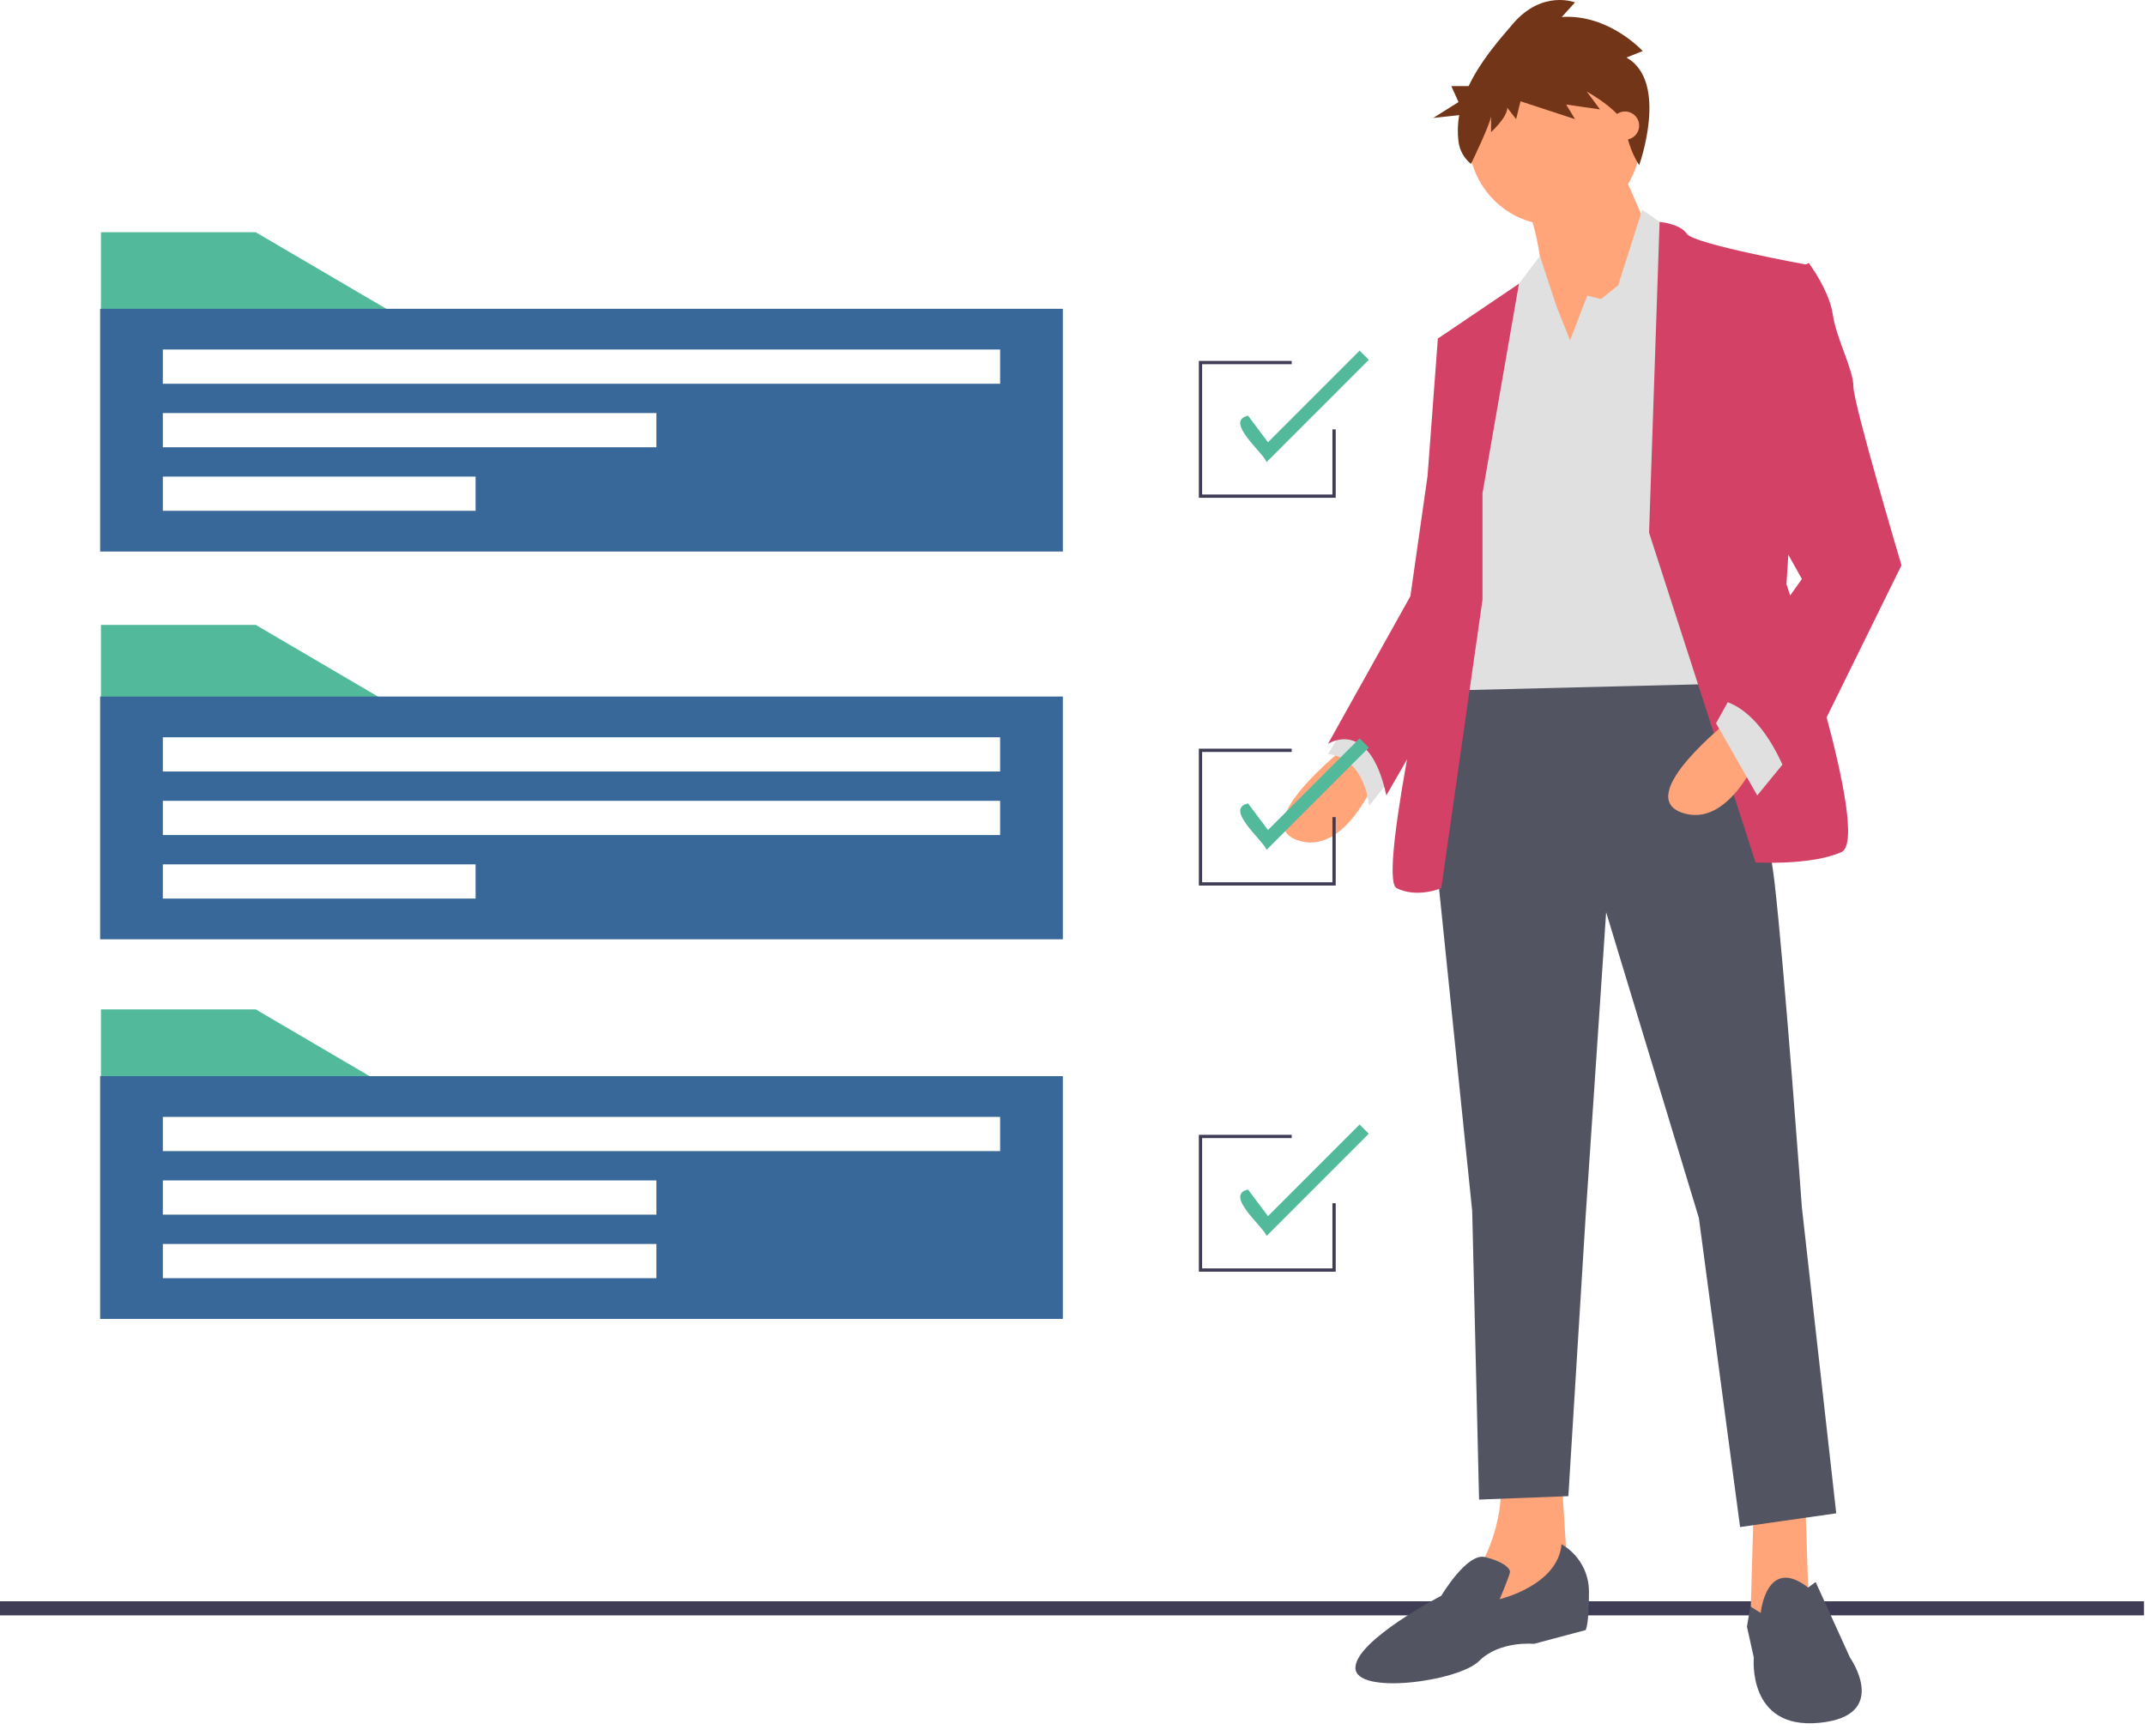 <?xml version="1.0" encoding="UTF-8"?>
<svg width="152px" height="123px" viewBox="0 0 152 123" version="1.1" xmlns="http://www.w3.org/2000/svg" xmlns:xlink="http://www.w3.org/1999/xlink">
    <!-- Generator: Sketch 63.1 (92452) - https://sketch.com -->
    <title>undraw_project_completed_w0oq</title>
    <desc>Created with Sketch.</desc>
    <g id="Rodný-list-projektu---koncept" stroke="none" stroke-width="1" fill="none" fill-rule="evenodd">
        <g id="07.1-C-Pridané-hodnotenie-default-neuverejnené" transform="translate(-1272, -176)" fill-rule="nonzero">
            <g id="Dokumentácie" transform="translate(800, 96)">
                <g id="konečné-stretnutie" transform="translate(448, 0)">
                    <g id="undraw_project_completed_w0oq" transform="translate(24, 80)">
                        <rect id="Rectangle" fill="#3F3D56" x="0" y="113.452" width="151.923" height="1"></rect>
                        <path d="M95.319,52.949 C95.319,52.949 88.505,58.303 91.912,59.52 C95.319,60.737 97.51,55.14 97.51,55.14 L95.319,52.949 Z" id="Path" fill="#FFA579"></path>
                        <path d="M95.563,51.002 L94.102,53.436 C94.102,53.436 96.536,53.436 97.023,57.087 L98.97,54.653 L95.563,51.002 Z" id="Path" fill="#E0E0E0"></path>
                        <polygon id="Path" fill="#FFA579" points="127.931 106.491 128.174 113.792 125.254 115.495 124.037 114.765 124.28 106.491"></polygon>
                        <path d="M110.652,104.544 L111.138,112.331 L104.324,115.252 L104.811,111.115 C104.811,111.115 106.758,107.951 106.271,104.544 L110.652,104.544 Z" id="Path" fill="#FFA579"></path>
                        <path d="M121.116,45.892 C121.116,45.892 125.01,56.113 125.74,62.441 C126.471,68.768 127.687,85.561 127.687,85.561 L130.121,107.221 L123.307,108.194 L120.386,86.291 L113.815,64.631 L112.355,86.291 L111.138,106.004 L104.811,106.247 L104.324,85.804 L101.647,59.764 L103.107,47.352 L121.116,45.892 Z" id="Path" fill="#525462"></path>
                        <path d="M124.767,114.278 C124.767,114.278 125.166,110.191 128.13,112.478 L128.661,112.088 L131.095,117.442 C131.095,117.442 134.015,121.58 128.904,122.066 C123.793,122.553 124.28,117.442 124.28,117.442 L123.793,115.252 L124.037,113.818 L124.767,114.278 Z" id="Path" fill="#525462"></path>
                        <path d="M110.652,109.411 C111.871,110.109 112.617,111.413 112.598,112.818 C112.598,115.252 112.355,115.495 112.355,115.495 L108.705,116.469 C108.705,116.469 106.271,116.225 104.811,117.686 C103.35,119.146 96.049,120.119 96.049,118.172 C96.049,116.225 102.134,113.062 102.134,113.062 C102.134,113.062 103.94,110.01 105.227,110.319 C106.514,110.628 107.001,111.115 107.001,111.358 C107.001,111.601 106.271,113.305 106.271,113.305 C106.271,113.305 110.408,112.332 110.652,109.411 Z" id="Path" fill="#525462"></path>
                        <circle id="Oval" fill="#FFA579" cx="110.165" cy="9.873" r="6.084"></circle>
                        <path d="M114.667,11.455 L117.344,17.539 L110.043,28.004 C110.043,28.004 109.556,16.566 108.096,14.619 C106.636,12.672 114.667,11.455 114.667,11.455 Z" id="Path" fill="#FFA579"></path>
                        <polygon id="Path" fill="#E0E0E0" points="111.26 24.11 112.477 20.946 113.45 21.19 114.667 20.216 116.371 14.862 118.804 16.566 121.968 48.447 102.255 48.934 104.932 26.787 107.366 20.46 109.123 18.137 110.286 21.676"></polygon>
                        <path d="M116.857,37.739 L117.602,15.724 C117.602,15.724 119.048,15.836 119.534,16.566 C120.021,17.296 128.052,18.756 128.052,18.756 L126.592,41.389 C126.592,41.389 132.676,59.399 130.486,60.372 C128.296,61.346 124.402,61.102 124.402,61.102 L116.857,37.739 Z" id="Path" fill="#D44166"></path>
                        <path d="M105.054,34.94 L107.636,20.103 L101.89,23.988 L103.35,34.697 L102.134,41.998 C102.134,41.998 97.51,62.197 98.97,62.928 C100.43,63.658 102.134,62.928 102.134,62.928 L105.054,42.484 L105.054,34.94 Z" id="Path" fill="#D44166"></path>
                        <path d="M103.594,23.502 L101.89,23.988 L101.16,33.723 L99.943,42.241 L94.102,52.706 C94.102,52.706 97.023,50.759 98.24,56.357 L104.672,45.157 L103.594,23.502 Z" id="Path" fill="#D44166"></path>
                        <path d="M122.577,51.002 C122.577,51.002 115.762,56.357 119.169,57.573 C122.577,58.79 124.767,53.193 124.767,53.193 L122.577,51.002 Z" id="Path" fill="#FFA579"></path>
                        <polygon id="Path" fill="#E0E0E0" points="126.714 53.679 124.524 56.357 121.603 51.246 122.82 49.055"></polygon>
                        <path d="M126.227,19.608 L128.174,18.634 C128.174,18.634 129.634,20.581 129.878,22.285 C130.121,23.988 131.338,26.179 131.338,27.396 C131.338,28.612 134.745,40.051 134.745,40.051 L126.957,55.87 C126.957,55.87 125.254,50.029 121.603,49.542 L127.687,41.024 L124.28,34.94 L126.227,19.608 Z" id="Path" fill="#D44166"></path>
                        <path d="M115.258,4.076 L116.406,3.617 C116.406,3.617 114.007,0.976 110.669,1.205 L111.608,0.172 C111.608,0.172 109.313,-0.747 107.227,1.665 C106.13,2.932 104.862,4.422 104.071,6.101 L102.842,6.101 L103.355,7.23 L101.56,8.359 L103.402,8.156 C103.292,8.775 103.276,9.406 103.352,10.029 C103.431,10.653 103.749,11.221 104.24,11.614 L104.24,11.614 C104.24,11.614 105.662,8.669 105.662,8.21 L105.662,9.358 C105.662,9.358 106.81,8.325 106.81,7.636 L107.436,8.44 L107.748,7.176 L111.608,8.44 L110.982,7.406 L113.381,7.751 L112.442,6.487 C112.442,6.487 115.154,7.98 115.258,9.243 C115.362,10.507 116.156,11.703 116.156,11.703 C116.156,11.703 118.283,5.798 115.258,4.076 Z" id="Path" fill="#733518"></path>
                        <ellipse id="Oval" fill="#FFA579" cx="115.154" cy="8.9" rx="1" ry="1"></ellipse>
                        <polygon id="Path" fill="#52BA9B" points="28.161 50.16 7.152 50.16 7.152 44.273 18.119 44.273"></polygon>
                        <path d="M7.095,49.352 L7.095,66.551 L75.316,66.551 L75.316,49.352 L7.095,49.352 Z M33.702,63.665 L11.539,63.665 L11.539,61.241 L33.702,61.241 L33.702,63.665 Z M70.872,59.164 L11.539,59.164 L11.539,56.739 L70.872,56.739 L70.872,59.164 Z M70.872,54.662 L11.539,54.662 L11.539,52.238 L70.872,52.238 L70.872,54.662 Z" id="Shape" fill="#386899"></path>
                        <polygon id="Path" fill="#52BA9B" points="28.161 22.34 7.152 22.34 7.152 16.453 18.119 16.453"></polygon>
                        <path d="M7.095,21.879 L7.095,39.078 L75.316,39.078 L75.316,21.879 L7.095,21.879 Z M33.702,36.192 L11.539,36.192 L11.539,33.768 L33.702,33.768 L33.702,36.192 Z M46.515,31.69 L11.539,31.69 L11.539,29.266 L46.515,29.266 L46.515,31.69 Z M70.872,27.189 L11.539,27.189 L11.539,24.764 L70.872,24.764 L70.872,27.189 Z" id="Shape" fill="#386899"></path>
                        <polygon id="Path" fill="#52BA9B" points="28.161 77.402 7.152 77.402 7.152 71.515 18.119 71.515"></polygon>
                        <path d="M7.095,76.248 L7.095,93.447 L75.316,93.447 L75.316,76.248 L7.095,76.248 Z M46.515,90.561 L11.539,90.561 L11.539,88.137 L46.515,88.137 L46.515,90.561 Z M46.515,86.059 L11.539,86.059 L11.539,83.635 L46.515,83.635 L46.515,86.059 Z M70.872,81.558 L11.539,81.558 L11.539,79.133 L70.872,79.133 L70.872,81.558 Z" id="Shape" fill="#386899"></path>
                        <polygon id="Path" fill="#3F3D56" points="94.651 35.269 84.954 35.269 84.954 25.572 91.534 25.572 91.534 25.803 85.185 25.803 85.185 35.038 94.42 35.038 94.42 30.421 94.651 30.421"></polygon>
                        <path d="M89.753,32.74 C89.529,32.078 86.719,29.829 88.44,29.451 L89.852,31.334 L96.344,24.842 L96.997,25.495 L89.753,32.74 Z" id="Path" fill="#52BA9B"></path>
                        <polygon id="Path" fill="#3F3D56" points="94.651 62.742 84.954 62.742 84.954 53.045 91.534 53.045 91.534 53.276 85.185 53.276 85.185 62.511 94.42 62.511 94.42 57.894 94.651 57.894"></polygon>
                        <path d="M89.753,60.213 C89.529,59.551 86.719,57.302 88.44,56.924 L89.852,58.807 L96.344,52.315 L96.997,52.968 L89.753,60.213 Z" id="Path" fill="#52BA9B"></path>
                        <polygon id="Path" fill="#3F3D56" points="94.651 90.1 84.954 90.1 84.954 80.403 91.534 80.403 91.534 80.634 85.185 80.634 85.185 89.869 94.42 89.869 94.42 85.251 94.651 85.251"></polygon>
                        <path d="M89.753,87.57 C89.529,86.909 86.719,84.66 88.44,84.282 L89.852,86.165 L96.344,79.673 L96.997,80.326 L89.753,87.57 Z" id="Path" fill="#52BA9B"></path>
                    </g>
                </g>
            </g>
        </g>
    </g>
</svg>